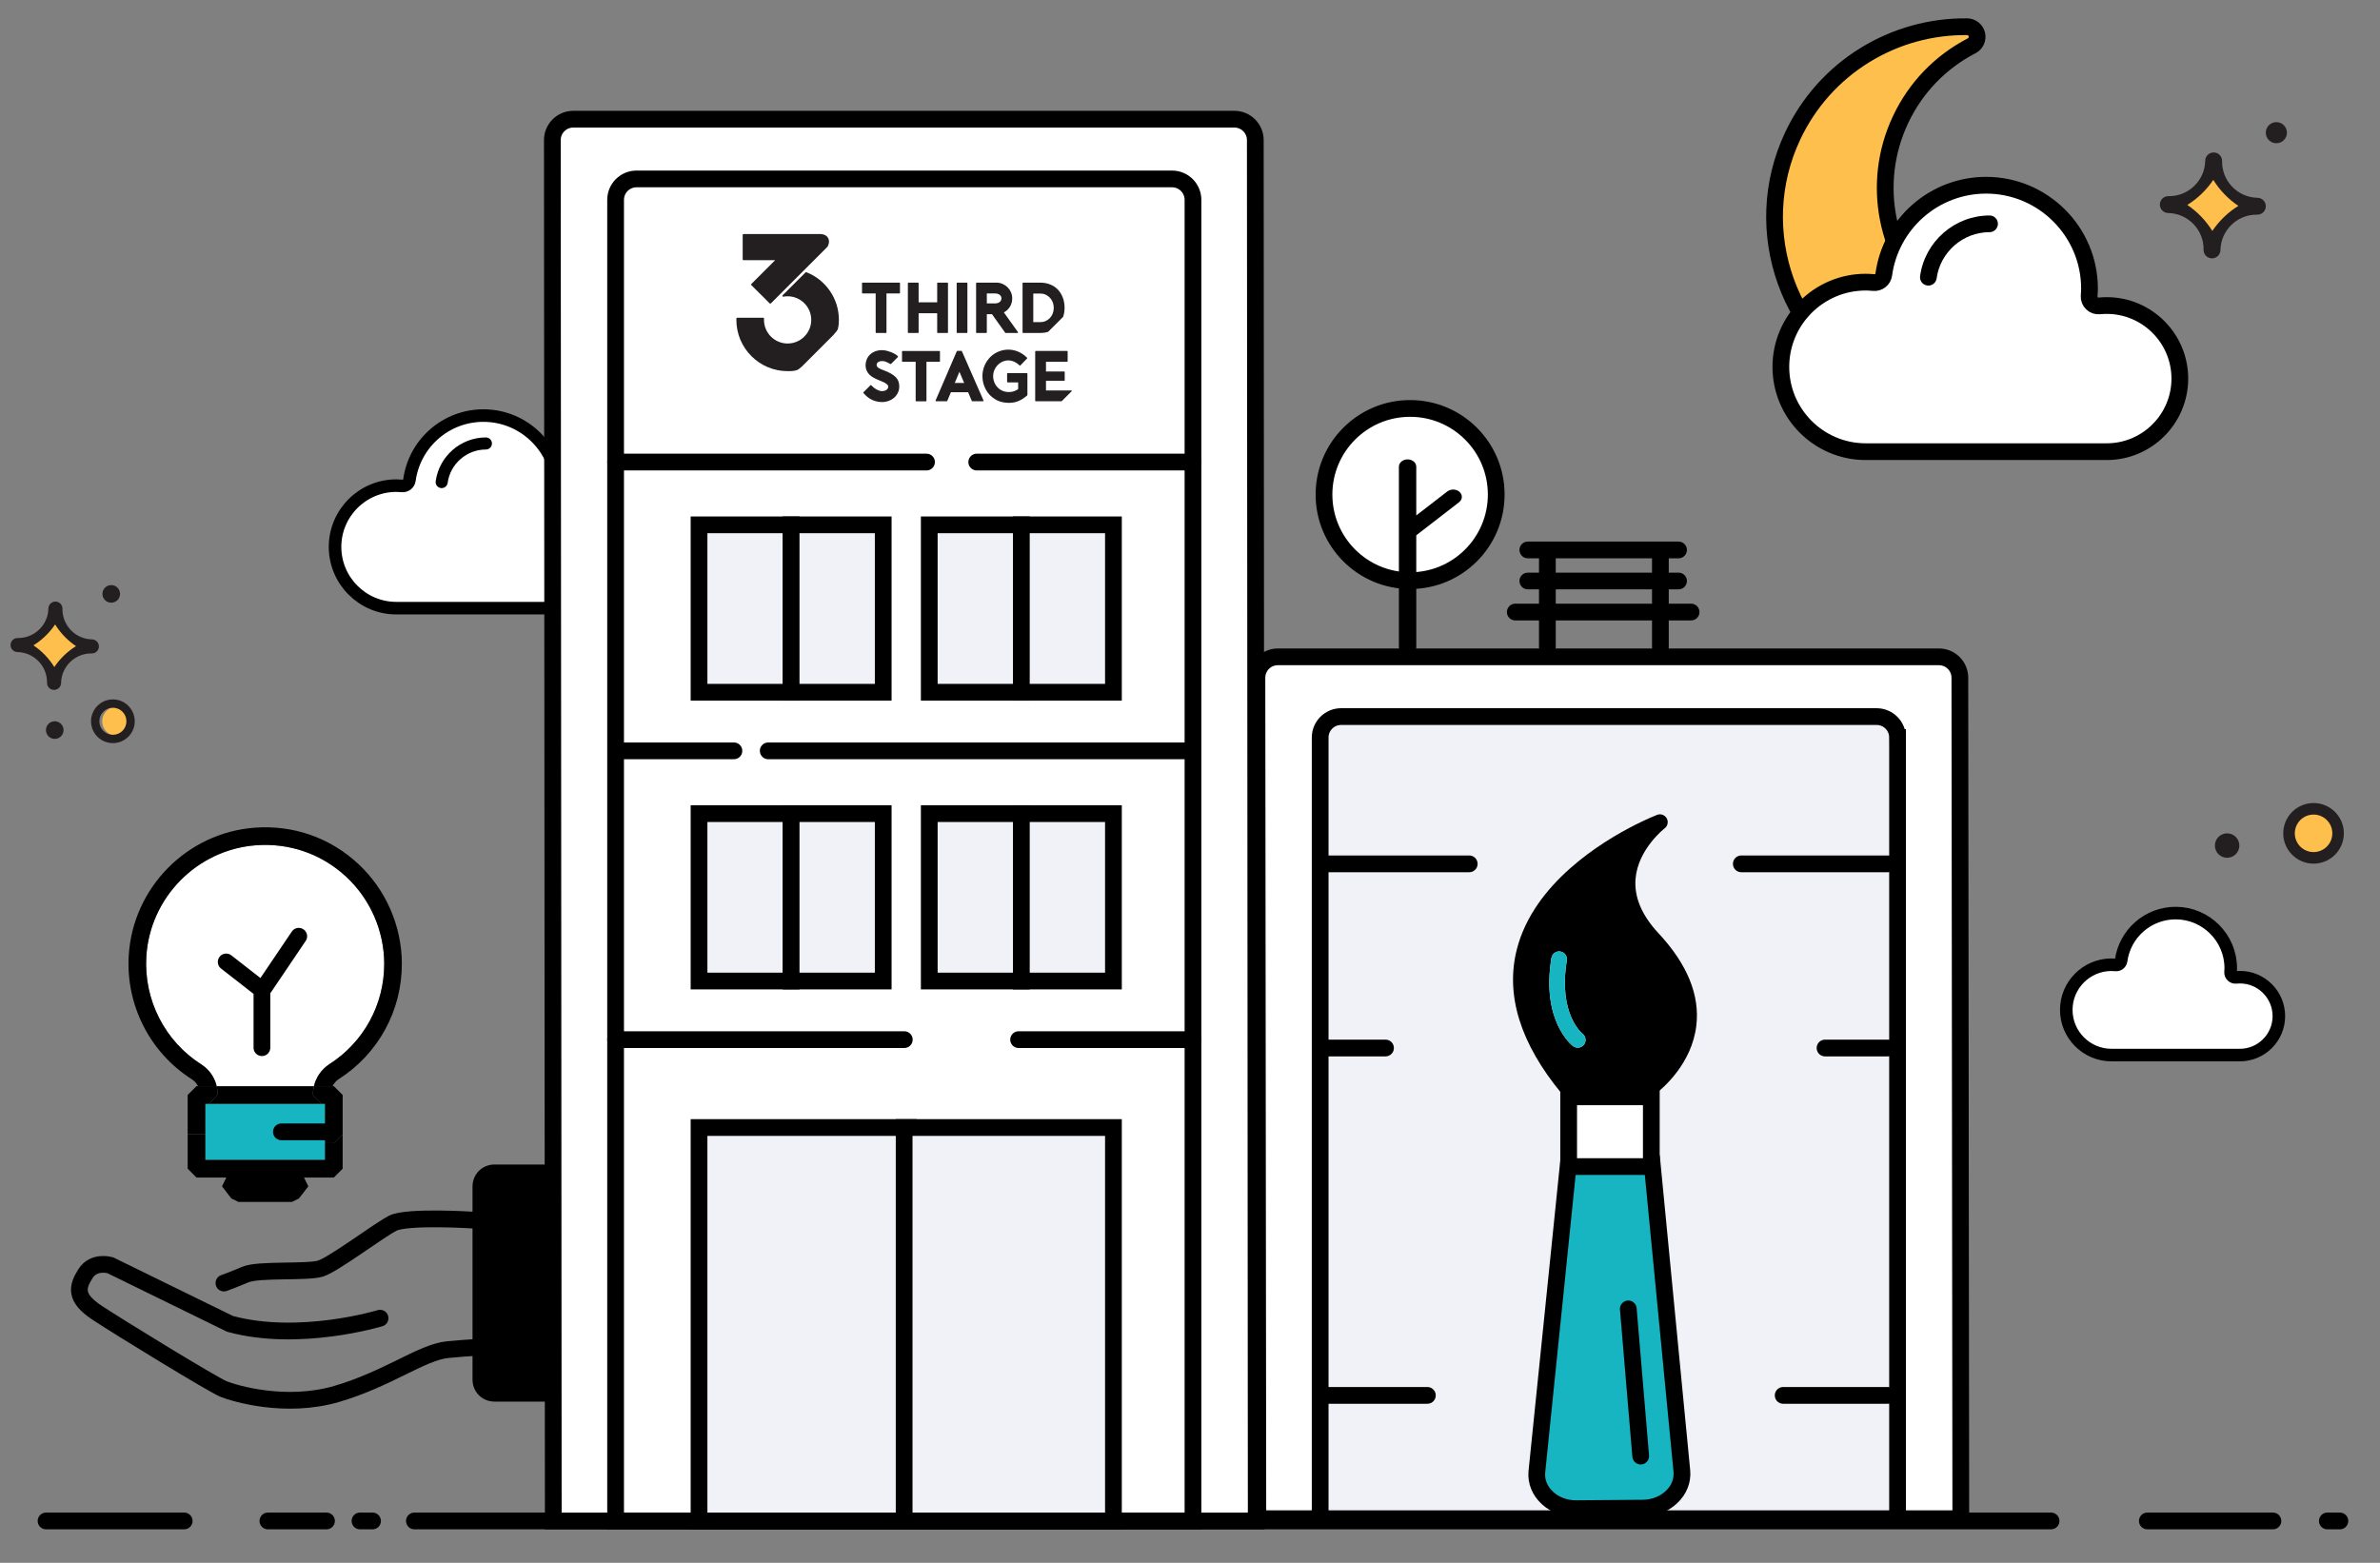 <?xml version="1.0" encoding="utf-8"?>
<!-- Generator: Adobe Illustrator 16.0.0, SVG Export Plug-In . SVG Version: 6.00 Build 0)  -->
<!DOCTYPE svg PUBLIC "-//W3C//DTD SVG 1.1//EN" "http://www.w3.org/Graphics/SVG/1.1/DTD/svg11.dtd">
<svg version="1.1" id="Layer_1" xmlns="http://www.w3.org/2000/svg" xmlns:xlink="http://www.w3.org/1999/xlink" x="0px" y="0px"
	 width="568.582px" height="373.398px" viewBox="0 0 568.582 373.398" enable-background="new 0 0 568.582 373.398"
	 xml:space="preserve">



<rect x="0" y="0" width="568.582" height="373.398" fill="#808080" stroke="none"/>



<g id="cloud2" >
	<path fill="#FFFFFF" stroke="#000000" stroke-width="3" stroke-miterlimit="10" d="M148.938,132.687
		c0-6.958-5.66-12.619-12.617-12.619c-0.426,0-0.854,0.02-1.282,0.064c-0.471,0.047-0.94-0.116-1.278-0.446
		c-0.341-0.33-0.521-0.794-0.484-1.267l0.01-0.162c0.027-0.39,0.054-0.753,0.054-1.109c0-9.845-8.012-17.857-17.856-17.857
		c-4.344,0-8.526,1.579-11.777,4.447c-3.225,2.838-5.318,6.74-5.897,10.979c-0.113,0.854-0.883,1.467-1.743,1.383
		c-0.503-0.048-0.958-0.07-1.389-0.07c-8.068,0-14.636,6.567-14.636,14.636c0,8.074,6.567,14.639,14.636,14.639h41.642
		C143.277,145.304,148.938,139.644,148.938,132.687z"/>
	<g>
		<g>
			<path d="M116.082,104.515c-6.023,0-11.181,4.5-11.994,10.472c-0.108,0.788,0.442,1.515,1.233,1.622
				c0.065,0.009,0.129,0.013,0.195,0.013c0.71,0,1.326-0.522,1.426-1.246c0.622-4.548,4.552-7.978,9.14-7.978
				c0.795,0,1.444-0.648,1.444-1.442C117.526,105.16,116.877,104.515,116.082,104.515z"/>
		</g>
	</g>

		<animateTransform 
		attributeName="transform"
		attributeType="XML"
		type="translate"
		dur="2s"
		values="10,0;-10,0;10,0"
		repeatCount="indefinite" />

</g>



<rect x="385" y="296.398" fill="#FFFFFF" width="14" height="15"/>
<g id="star1">
	<g>	
	<path fill="#FFBF4D" d="M21.951,154.285c-4.902,0-8.876-3.975-8.876-8.875c0,4.9-3.975,8.875-8.873,8.875
		c4.902,0,8.873,3.975,8.873,8.875C13.075,158.259,17.049,154.285,21.951,154.285z"/>
		<animate attributeName="opacity" values="0;1;0" dur="1s" repeatCount="indefinite"/>
	</g>	
	<path fill="#231F20" d="M12.88,164.835c-0.924-0.018-1.663-0.783-1.646-1.709c0.073-3.967-3.096-7.253-7.062-7.326
		c-0.928-0.018-1.666-0.783-1.649-1.711c0.018-0.928,0.784-1.665,1.711-1.648c3.966,0.074,7.254-3.094,7.327-7.061
		c0.017-0.926,0.784-1.664,1.709-1.646c0.928,0.018,1.668,0.781,1.65,1.709c-0.073,3.967,3.091,7.253,7.06,7.326
		c0.929,0.018,1.664,0.782,1.647,1.711c-0.018,0.928-0.781,1.665-1.709,1.648c-3.969-0.074-7.252,3.094-7.325,7.061
		C14.576,164.115,13.809,164.853,12.88,164.835z M7.992,154.191c2.006,1.35,3.708,3.12,4.986,5.182
		c1.354-2.014,3.12-3.717,5.188-4.994c-2.019-1.35-3.722-3.121-4.999-5.182C11.813,151.209,10.046,152.916,7.992,154.191z"/>
	
	
	

</g>

<g>
<path fill="#FFBF4D" d="M27.97,168.788c1.957,0,3.543,1.586,3.543,3.545c0,1.956-1.586,3.543-3.543,3.543
	c-1.961,0-3.547-1.587-3.547-3.543C24.423,170.374,26.009,168.788,27.97,168.788z"/>
<animate attributeName="opacity" values="1;0;1" dur="1s" repeatCount="indefinite"/>
</g>
<path fill="#231F20" d="M26.97,177.553c-2.88,0-5.225-2.341-5.225-5.221s2.345-5.224,5.225-5.224c2.877,0,5.221,2.344,5.221,5.224
	S29.847,177.553,26.97,177.553z M26.97,169.1c-1.783,0-3.232,1.449-3.232,3.232c0,1.782,1.449,3.232,3.232,3.232
	c1.782,0,3.232-1.45,3.232-3.232C30.202,170.549,28.752,169.1,26.97,169.1z"/>

<path fill="#231F20" d="M13.075,172.334c1.163,0,2.109,0.941,2.109,2.104c0,1.162-0.946,2.104-2.109,2.104
	c-1.159,0-2.101-0.941-2.101-2.104C10.975,173.276,11.916,172.334,13.075,172.334z"/>
<path fill="#231F20" d="M26.575,139.794c1.164,0,2.109,0.941,2.109,2.105c0,1.162-0.945,2.104-2.109,2.104
	c-1.159,0-2.104-0.942-2.104-2.104C24.471,140.736,25.416,139.794,26.575,139.794z"/>
<g>
<path fill="#FFBF4D" d="M539.289,49.078c-5.879,0-10.645-4.766-10.645-10.643c0,5.877-4.766,10.643-10.641,10.643
	c5.879,0,10.641,4.766,10.641,10.642C528.646,53.843,533.41,49.078,539.289,49.078z"/>
<animate attributeName="opacity" values="1;0;1" dur="1s" repeatCount="indefinite"/>
</g>
<g>
<path fill="#FFBF4D" d="M552.712,194.191c2.715,0,4.914,2.199,4.914,4.916c0,2.715-2.199,4.914-4.914,4.914
	c-2.719,0-4.92-2.199-4.92-4.914C547.792,196.391,549.994,194.191,552.712,194.191z"/>
<animate attributeName="opacity" values="0;1;0" dur="1s" repeatCount="indefinite"/>
</g>
<path fill="#231F20" d="M528.412,61.729c-1.109-0.021-1.996-0.938-1.975-2.048c0.09-4.758-3.713-8.698-8.469-8.787
	c-1.111-0.02-1.998-0.938-1.977-2.05c0.02-1.112,0.939-1.997,2.051-1.978c4.756,0.088,8.699-3.709,8.787-8.466
	c0.02-1.11,0.939-1.995,2.049-1.975c1.113,0.021,2,0.936,1.98,2.049c-0.09,4.757,3.705,8.697,8.465,8.784
	c1.111,0.021,1.996,0.939,1.975,2.051c-0.02,1.113-0.936,1.998-2.049,1.978c-4.76-0.087-8.695,3.71-8.783,8.468
	C530.445,60.865,529.525,61.75,528.412,61.729z M522.55,48.964c2.404,1.619,4.445,3.742,5.979,6.214
	c1.623-2.414,3.742-4.456,6.221-5.987c-2.42-1.619-4.463-3.743-5.994-6.215C527.132,45.39,525.013,47.436,522.55,48.964z"/>
<path fill="#231F20" d="M552.712,206.35c-3.994,0-7.246-3.246-7.246-7.242c0-3.991,3.252-7.242,7.246-7.242
	c3.99,0,7.24,3.251,7.24,7.242C559.953,203.104,556.703,206.35,552.712,206.35z M552.712,194.625c-2.473,0-4.482,2.01-4.482,4.482
	c0,2.475,2.01,4.483,4.482,4.483c2.471,0,4.482-2.009,4.482-4.483C557.195,196.635,555.183,194.625,552.712,194.625z"/>
<path fill="#231F20" d="M532.056,199.111c1.613,0,2.926,1.306,2.926,2.92c0,1.611-1.313,2.917-2.926,2.917
	c-1.607,0-2.914-1.306-2.914-2.917C529.142,200.417,530.447,199.111,532.056,199.111z"/>
<path fill="#231F20" d="M543.824,29.179c1.395,0,2.527,1.129,2.527,2.523c0,1.393-1.135,2.523-2.527,2.523s-2.525-1.131-2.525-2.523
	C541.298,30.308,542.433,29.179,543.824,29.179z"/>
<g id="cloud1">
	<path fill="#FFBF4D" stroke="#000000" stroke-width="4" stroke-miterlimit="10" d="M462.31,72.724
		c-11.648-11.075-15.496-28.807-8.275-44.121c3.609-7.664,9.492-13.772,17-17.664c0.982-0.508,1.492-1.621,1.236-2.698
		c-0.256-1.075-1.211-1.841-2.318-1.854c-8.594-0.098-17.02,2.232-24.361,6.736c-7.541,4.626-13.527,11.317-17.314,19.351
		c-10.689,22.677-0.939,49.825,21.736,60.515c8.037,3.787,16.912,5.135,25.674,3.908c8.531-1.197,16.514-4.764,23.078-10.309
		c0.848-0.715,1.098-1.91,0.609-2.904c-0.486-0.992-1.588-1.529-2.672-1.295c-8.268,1.776-16.689,0.807-24.357-2.807
		c-2.119-1-4.104-2.172-5.947-3.487"/>
	<path fill="#FFFFFF" stroke="#000000" stroke-width="4" stroke-miterlimit="10" d="M520.761,90.458
		c0-9.626-7.83-17.458-17.455-17.458c-0.59,0-1.182,0.028-1.771,0.088c-0.652,0.065-1.301-0.16-1.77-0.617
		c-0.471-0.456-0.721-1.097-0.67-1.751l0.016-0.227c0.035-0.536,0.072-1.041,0.072-1.531c0-13.623-11.082-24.705-24.701-24.705
		c-6.014,0-11.797,2.184-16.297,6.152c-4.461,3.926-7.355,9.322-8.154,15.188c-0.16,1.182-1.225,2.028-2.412,1.913
		c-0.697-0.064-1.326-0.097-1.922-0.097c-11.164,0-20.25,9.084-20.25,20.25c0,11.168,9.086,20.252,20.25,20.252h57.609
		C512.931,107.916,520.761,100.083,520.761,90.458z"/>
	<g>
		<g>
			<path d="M475.308,51.483c-8.336,0-15.469,6.228-16.596,14.487c-0.146,1.092,0.613,2.096,1.707,2.245
				c0.09,0.012,0.18,0.019,0.271,0.019c0.98,0,1.834-0.725,1.971-1.725c0.859-6.293,6.297-11.039,12.645-11.039
				c1.102,0,1.996-0.895,1.996-1.994C477.302,52.375,476.408,51.483,475.308,51.483z"/>
		</g>
	</g>

		<animateTransform 
		attributeName="transform"
		attributeType="XML"
		type="translate"
		dur="2s"
		values="0,10;0, 0;0,10"
		repeatCount="indefinite" />


</g>
<g>
<path id="cloud3" fill="#FFFFFF" stroke="#000000" stroke-width="3" stroke-miterlimit="10" d="M544.421,242.779
	c0-5.131-4.172-9.305-9.301-9.305c-0.314,0-0.631,0.017-0.945,0.049c-0.346,0.033-0.691-0.086-0.941-0.33
	c-0.25-0.241-0.385-0.582-0.357-0.933l0.01-0.122c0.02-0.285,0.039-0.556,0.039-0.814c0-7.26-5.906-13.164-13.164-13.164
	c-3.203,0-6.287,1.164-8.684,3.277c-2.377,2.09-3.92,4.967-4.346,8.094c-0.084,0.631-0.652,1.08-1.285,1.018
	c-0.371-0.031-0.705-0.051-1.023-0.051c-5.949,0-10.791,4.84-10.791,10.791s4.842,10.793,10.791,10.793h30.697
	C540.25,252.082,544.421,247.907,544.421,242.779z"/>

		<animateTransform 
		attributeName="transform"
		attributeType="XML"
		type="translate"
		dur="2s"
		values="7,0;-7,0;7,0"
		repeatCount="indefinite" />

</g>
		
<circle fill="#FFFFFF" stroke="#000000" stroke-width="4" stroke-miterlimit="10" cx="336.875" cy="118.16" r="20.572"/>
<path d="M334.197,137.368v17.282c0,0.968,0.928,1.748,2.074,1.748s2.075-0.78,2.075-1.748v-26.752l10.218-7.9
	c0.846-0.652,0.9-1.757,0.123-2.467c-0.777-0.71-2.087-0.756-2.938-0.102l-7.403,5.725v-11.649c0-0.965-0.929-1.745-2.075-1.745
	s-2.074,0.78-2.074,1.745v21.125"/>
<line fill="none" stroke="#000000" stroke-width="4" stroke-linecap="round" stroke-miterlimit="10" x1="99" y1="363.398" x2="490" y2="363.398"/>
<line fill="none" stroke="#000000" stroke-width="4" stroke-linecap="round" stroke-miterlimit="10" x1="513" y1="363.398" x2="543" y2="363.398"/>
<line fill="none" stroke="#000000" stroke-width="4" stroke-linecap="round" stroke-miterlimit="10" x1="556" y1="363.398" x2="559" y2="363.398"/>
<line fill="none" stroke="#000000" stroke-width="4" stroke-linecap="round" stroke-miterlimit="10" x1="11" y1="363.398" x2="44" y2="363.398"/>
<line fill="none" stroke="#000000" stroke-width="4" stroke-linecap="round" stroke-miterlimit="10" x1="86" y1="363.398" x2="89" y2="363.398"/>
<line fill="none" stroke="#000000" stroke-width="4" stroke-linecap="round" stroke-miterlimit="10" x1="64" y1="363.398" x2="78" y2="363.398"/>
<g transform="translate(1 1)">
	<path d="M129.715,332.831h-12.588c-2.307,0-4.193-1.886-4.193-4.193v-12.593V286.68v-4.197c0-2.309,1.887-4.192,4.193-4.192h12.588
		V332.831L129.715,332.831z"/>
</g>
<path d="M112.885,329.637v-46.154c0-2.94,2.308-5.248,5.247-5.248h12.583c0.631,0,1.05,0.422,1.05,1.055
	c0,0.625-0.419,1.045-1.05,1.045h-12.583c-1.68,0-3.148,1.471-3.148,3.148v46.154c0,1.678,1.469,3.145,3.148,3.145h12.583
	c0.631,0,1.05,0.417,1.05,1.05c0,0.632-0.419,1.049-1.05,1.049h-12.583C115.194,334.879,112.885,332.572,112.885,329.637z
	 M123.376,322.292c0-1.259,0.837-2.1,2.096-2.1c1.261,0,2.098,0.841,2.098,2.1c0,1.258-0.837,2.099-2.098,2.099
	C124.213,324.391,123.376,323.55,123.376,322.292z"/>
<g>
	<polyline fill="#16B5C1" points="77.646,268.914 77.646,263.729 76.872,263.729 49.904,263.729 49.049,263.729 49.049,271.021 
		49.049,277.13 77.646,277.13 77.646,273.128 	"/>
	<path d="M49.904,263.729h26.968l-2.107-2.063c-0.017-0.729,0.066-1.453,0.231-2.151H51.768c0.155,0.66,0.244,1.344,0.244,2.043
		L49.904,263.729z"/>
	<path fill="#FFFFFF" d="M78.688,254.262c8.202-5.265,13.099-14.216,13.099-23.943c0-7.889-3.317-15.488-9.104-20.855
		c-5.863-5.439-13.514-8.1-21.541-7.502c-14.063,1.057-25.318,12.477-26.18,26.564c-0.635,10.354,4.401,20.242,13.143,25.802
		c1.869,1.19,3.156,3.052,3.662,5.188h23.229C75.505,257.373,76.817,255.463,78.688,254.262z"/>
	<polygon points="79.753,273.128 77.646,273.128 77.646,277.13 49.049,277.13 49.049,271.021 44.835,271.021 44.835,279.236 
		46.942,281.346 54.069,281.346 53.036,283.445 55.276,286.35 56.945,287.169 69.75,287.169 71.417,286.35 73.659,283.445 
		72.626,281.346 79.753,281.346 81.861,279.236 81.861,271.021 	"/>
	<path d="M85.551,206.373c-6.733-6.248-15.514-9.305-24.723-8.615c-16.153,1.215-29.081,14.33-30.071,30.508
		c-0.729,11.885,5.053,23.234,15.088,29.616c0.62,0.396,1.121,0.962,1.458,1.632h4.465c-0.506-2.137-1.793-3.998-3.662-5.188
		c-8.742-5.56-13.778-15.447-13.143-25.802c0.862-14.088,12.117-25.508,26.18-26.564c8.027-0.598,15.677,2.063,21.541,7.502
		c5.787,5.367,9.104,12.969,9.104,20.855c0,9.729-4.897,18.68-13.099,23.942c-1.871,1.202-3.184,3.111-3.692,5.253h4.446
		c0.346-0.688,0.867-1.283,1.523-1.705c9.414-6.043,15.036-16.322,15.036-27.49C96.002,221.262,92.191,212.535,85.551,206.373z"/>
	<path d="M74.765,261.665l2.107,2.063h0.774v5.186v4.215h2.107l2.108-2.107v-9.399l-2.108-2.106h-0.31h-4.446
		C74.832,260.211,74.749,260.934,74.765,261.665z"/>
	<path d="M49.049,263.729h0.855l2.107-2.172c0-0.701-0.088-1.384-0.244-2.043h-4.465h-0.361l-2.107,2.106v9.399h4.214
		L49.049,263.729L49.049,263.729z"/>
</g>
<line fill="none" stroke="#000000" stroke-width="4" stroke-linecap="round" stroke-miterlimit="10" x1="365" y1="131.398" x2="401" y2="131.398"/>
<line fill="none" stroke="#000000" stroke-width="4" stroke-linecap="round" stroke-miterlimit="10" x1="365" y1="138.817" x2="401" y2="138.817"/>
<path fill="#FFFFFF" stroke="#000000" stroke-width="4" stroke-miterlimit="10" d="M468.212,161.937c0-2.761-2.238-5-5-5H305.277
	c-2.762,0-5,2.239-5,5l0.223,200.922h5h157.936h5L468.212,161.937z"/>
<path fill="#F1F2F7" stroke="#000000" stroke-width="4" stroke-miterlimit="10" d="M453.324,176.213c0-2.761-2.238-5-5-5H320.389
	c-2.763,0-5,2.239-5,5v186.646h5h127.937h5V176.213H453.324z"/>
<line fill="none" stroke="#000000" stroke-width="4" stroke-linecap="round" stroke-miterlimit="10" x1="416" y1="206.398" x2="451" y2="206.398"/>
<line fill="none" stroke="#000000" stroke-width="4" stroke-linecap="round" stroke-miterlimit="10" x1="426" y1="333.398" x2="451" y2="333.398"/>
<line fill="none" stroke="#000000" stroke-width="4" stroke-linecap="round" stroke-miterlimit="10" x1="436" y1="250.398" x2="451" y2="250.398"/>
<line fill="none" stroke="#000000" stroke-width="4" stroke-linecap="round" stroke-miterlimit="10" x1="316" y1="206.398" x2="351" y2="206.398"/>
<line fill="none" stroke="#000000" stroke-width="4" stroke-linecap="round" stroke-miterlimit="10" x1="316" y1="333.398" x2="341" y2="333.398"/>
<line fill="none" stroke="#000000" stroke-width="4" stroke-linecap="round" stroke-miterlimit="10" x1="316" y1="250.398" x2="331" y2="250.398"/>
<line fill="none" stroke="#000000" stroke-width="4" stroke-linecap="round" stroke-miterlimit="10" x1="362" y1="146.236" x2="404" y2="146.236"/>
<line fill="none" stroke="#000000" stroke-width="4" stroke-linecap="round" stroke-miterlimit="10" x1="369.667" y1="131.398" x2="369.667" y2="154.648"/>
<line fill="none" stroke="#000000" stroke-width="4" stroke-linecap="round" stroke-miterlimit="10" x1="396.667" y1="131.398" x2="396.667" y2="154.648"/>
<g>
	<g>
		<path fill="#16B5C1" stroke="#000000" stroke-width="4" stroke-miterlimit="10" d="M369.68,357.895
			c1.805,1.68,4.271,2.587,6.922,2.566l15.871-0.126c2.651-0.02,5.098-0.972,6.885-2.681c1.787-1.7,2.651-3.9,2.438-6.193
			l-7.094-73.421l-20.033,0.158l-7.522,73.54C366.964,354.034,367.861,356.222,369.68,357.895z"/>
	</g>
	<path d="M396.199,222.96c-3.986-4.278-5.828-8.649-5.466-12.997c0.597-7.105,6.888-12.004,6.95-12.049
		c0.734-0.566,0.949-1.58,0.497-2.395c-0.454-0.807-1.431-1.162-2.296-0.824c-0.289,0.111-2.219,0.873-5.034,2.285
		c-8.337,4.184-24.433,14.09-28.468,29.813c-2.805,10.925,0.818,22.537,10.713,34.498c0.154,0.193,0.279,0.379,0.439,0.566
		c0.352,0.42,0.865,0.66,1.407,0.668l1.86,0.014l14.496,0.115l1.861,0.021c0.375,0.001,0.731-0.111,1.043-0.306
		c0.062-0.046,0.375-0.263,0.828-0.601c2.379-1.809,9.146-7.674,10.221-16.713C406.125,237.771,403.082,230.333,396.199,222.96z
		 M370.639,228.88c0.104-0.61,0.485-1.106,1.001-1.364c0.341-0.173,0.734-0.24,1.137-0.173c1.016,0.171,1.704,1.13,1.538,2.146
		c-2.114,12.854,3.687,17.449,3.742,17.486c0.815,0.629,0.978,1.803,0.346,2.616c-0.618,0.813-1.791,0.974-2.608,0.347
		C375.481,249.699,368.167,243.923,370.639,228.88z"/>
	<path fill="#16B5C1" d="M371.64,227.516c-0.516,0.258-0.896,0.754-1.001,1.364c-2.472,15.043,4.843,20.818,5.153,21.058
		c0.818,0.627,1.99,0.469,2.609-0.347c0.631-0.813,0.471-1.987-0.346-2.616c-0.057-0.037-5.857-4.632-3.742-17.486
		c0.166-1.016-0.521-1.975-1.538-2.146C372.375,227.275,371.98,227.343,371.64,227.516z"/>
	
		<line fill="none" stroke="#000000" stroke-width="4" stroke-linecap="round" stroke-miterlimit="10" x1="389" y1="312.731" x2="391.964" y2="347.898"/>
	
		<rect x="374.75" y="262.064" fill="#FFFFFF" stroke="#000000" stroke-width="4" stroke-miterlimit="10" width="19.75" height="16.666"/>
</g>
<path fill="none" stroke="#000000" stroke-width="4" stroke-linecap="round" stroke-miterlimit="10" d="M90.795,314.953
	c0,0-19.298,5.869-35.842,1.357l-28.615-14.007c0,0-3.917-1.167-5.917,2s-2.667,5.749,2.75,9.333s27.75,17.25,30.25,18.25
	s14.75,4.75,27,1.167s20.417-9.999,26.5-10.583s8.5-0.584,8.5-0.584"/>
<path fill="none" stroke="#000000" stroke-width="4" stroke-linecap="round" stroke-miterlimit="10" d="M112.914,291.51
	c0,0-15.666-1-19.083,0.75s-14.083,9.833-17.25,10.833s-14.75,0.084-17.917,1.417s-5.169,2.047-5.169,2.047"/>
<path fill="#FFFFFF" stroke="#000000" stroke-width="4" stroke-miterlimit="10" d="M299.892,33.475c0-2.761-2.238-5-5-5H136.956
	c-2.761,0-5,2.239-5,5l0.223,329.923h5h157.936h5L299.892,33.475z"/>
<path fill="none" stroke="#000000" stroke-width="4" stroke-miterlimit="10" d="M285.003,47.751c0-2.761-2.238-5-5-5H152.067
	c-2.761,0-5,2.239-5,5v315.646h5h127.936h5V47.751z"/>
<g>
	<rect x="167" y="269.398" fill="#F1F2F7" stroke="#000000" stroke-width="4" stroke-miterlimit="10" width="50" height="94"/>
	<rect x="216" y="269.398" fill="#F1F2F7" stroke="#000000" stroke-width="4" stroke-miterlimit="10" width="50" height="94"/>
</g>
<g>
	<rect x="167" y="125.398" fill="#F1F2F7" stroke="#000000" stroke-width="4" stroke-miterlimit="10" width="22" height="40"/>
	<rect x="189" y="125.398" fill="#F1F2F7" stroke="#000000" stroke-width="4" stroke-miterlimit="10" width="22" height="40"/>
	<rect x="222" y="125.398" fill="#F1F2F7" stroke="#000000" stroke-width="4" stroke-miterlimit="10" width="22" height="40"/>
	<rect x="244" y="125.398" fill="#F1F2F7" stroke="#000000" stroke-width="4" stroke-miterlimit="10" width="22" height="40"/>
</g>
<g>
	<rect x="167" y="194.398" fill="#F1F2F7" stroke="#000000" stroke-width="4" stroke-miterlimit="10" width="22" height="40"/>
	<rect x="189" y="194.398" fill="#F1F2F7" stroke="#000000" stroke-width="4" stroke-miterlimit="10" width="22" height="40"/>
	<rect x="222" y="194.398" fill="#F1F2F7" stroke="#000000" stroke-width="4" stroke-miterlimit="10" width="22" height="40"/>
	<rect x="244" y="194.398" fill="#F1F2F7" stroke="#000000" stroke-width="4" stroke-miterlimit="10" width="22" height="40"/>
</g>
<g>
	
		<line fill="none" stroke="#000000" stroke-width="4" stroke-linecap="round" stroke-miterlimit="10" x1="147.067" y1="110.398" x2="221.345" y2="110.398"/>
	
		<line fill="none" stroke="#000000" stroke-width="4" stroke-linecap="round" stroke-miterlimit="10" x1="233.345" y1="110.398" x2="285.003" y2="110.398"/>
</g>
<g>
	
		<line fill="none" stroke="#000000" stroke-width="4" stroke-linecap="round" stroke-miterlimit="10" x1="147.389" y1="179.398" x2="175.333" y2="179.398"/>
	
		<line fill="none" stroke="#000000" stroke-width="4" stroke-linecap="round" stroke-miterlimit="10" x1="183.527" y1="179.398" x2="284.324" y2="179.398"/>
</g>
<g>
	
		<line fill="none" stroke="#000000" stroke-width="4" stroke-linecap="round" stroke-miterlimit="10" x1="147.067" y1="248.398" x2="216.035" y2="248.398"/>
	
		<line fill="none" stroke="#000000" stroke-width="4" stroke-linecap="round" stroke-miterlimit="10" x1="243.345" y1="248.398" x2="285.003" y2="248.398"/>
</g>
<polyline fill="none" stroke="#000000" stroke-width="4" stroke-linecap="round" stroke-miterlimit="10" points="54.036,229.835 
	62.574,236.494 62.574,250.322 "/>
<line fill="none" stroke="#000000" stroke-width="4" stroke-linecap="round" stroke-miterlimit="10" x1="71.37" y1="223.699" x2="63.075" y2="235.975"/>
<line fill="none" stroke="#000000" stroke-width="4" stroke-linecap="round" stroke-miterlimit="10" x1="67.222" y1="270.43" x2="77.646" y2="270.43"/>
<path fill="#231F20" d="M245.333,89.154h-4.613c-0.065,0-0.123,0.065-0.123,0.131v1.956c0,0.074,0.058,0.129,0.123,0.129h2.514
	l0.004,1.568c-0.088,0.113-0.35,0.249-0.35,0.249c-0.268,0.138-0.552,0.267-0.851,0.356c-0.808,0.217-1.805,0.162-2.508-0.146
	c-0.156-0.067-0.301-0.148-0.442-0.232c-0.016-0.01-0.031-0.02-0.047-0.029c-0.063-0.039-0.125-0.08-0.186-0.123
	c-0.022-0.015-0.043-0.032-0.066-0.049c-0.055-0.041-0.108-0.081-0.16-0.125c-0.076-0.063-0.148-0.128-0.218-0.197
	c-0.001-0.001-0.003-0.003-0.005-0.003c-0.005-0.005-0.008-0.01-0.013-0.014c-0.695-0.688-1.129-1.656-1.129-2.731
	c0-1.022,0.393-1.949,1.03-2.629h0.013c0.033-0.037,0.066-0.073,0.099-0.106c0.325-0.323,0.698-0.583,1.124-0.77
	c0.834-0.355,1.824-0.396,2.763,0.039c0.468,0.211,0.899,0.518,1.311,0.891c0.039,0.049,0.118,0.049,0.158,0l1.611-1.674
	c0.041-0.048,0.041-0.128-0.007-0.17c-0.623-0.633-1.327-1.114-2.088-1.441c-1.506-0.654-3.156-0.654-4.646-0.066
	c-0.718,0.294-1.385,0.698-1.94,1.231c-0.086,0.083-0.167,0.174-0.249,0.262h-0.005c-0.021,0.024-0.042,0.047-0.063,0.071
	c-0.043,0.047-0.086,0.094-0.128,0.143c-0.112,0.13-0.217,0.267-0.318,0.407c-0.004,0.005-0.008,0.009-0.01,0.015
	c-0.763,1.061-1.217,2.374-1.217,3.798c0,1.103,0.274,2.137,0.75,3.041c0.005,0.008,0.009,0.017,0.013,0.025
	c0.031,0.056,0.058,0.113,0.089,0.169c0.245,0.446,0.542,0.857,0.893,1.229c0.361,0.381,0.776,0.707,1.234,0.991
	c0.02,0.013,0.042,0.028,0.063,0.041c0.116,0.07,0.235,0.135,0.356,0.199c0.015,0.008,0.028,0.016,0.044,0.024
	c0.077,0.041,0.151,0.083,0.229,0.121c0.759,0.339,1.76,0.518,2.686,0.518c0.843,0,1.626-0.154,2.322-0.462
	c0.704-0.296,1.374-0.752,2.031-1.327c0.023-0.022,0.038-0.064,0.038-0.095v-5.085C245.451,89.219,245.396,89.154,245.333,89.154"/>
<path fill="#231F20" d="M214.887,67.53h-8.827c-0.074,0-0.122,0.056-0.122,0.123v2.337c0,0.074,0.048,0.122,0.122,0.122h3.14v9.321
	c0,0.07,0.054,0.12,0.121,0.12h2.339c0.061,0,0.12-0.05,0.12-0.12v-9.321h3.107c0.072,0,0.12-0.048,0.12-0.122v-2.337
	C215.007,67.585,214.959,67.53,214.887,67.53"/>
<path fill="#231F20" d="M226.353,67.53h-2.346c-0.064,0-0.115,0.056-0.115,0.123v4.586h-4.434v-4.586
	c0-0.067-0.056-0.123-0.129-0.123h-2.322c-0.055,0-0.119,0.056-0.119,0.123v11.78c0,0.07,0.064,0.12,0.119,0.12h2.322
	c0.073,0,0.129-0.05,0.129-0.12V74.84h4.434v4.592c0,0.07,0.051,0.12,0.115,0.12h2.346c0.064,0,0.12-0.05,0.12-0.12v-11.78
	C226.473,67.585,226.417,67.53,226.353,67.53"/>
<path fill="#231F20" d="M230.991,67.53h-2.319c-0.064,0-0.122,0.056-0.122,0.123v11.78c0,0.07,0.058,0.12,0.122,0.12h2.319
	c0.075,0,0.122-0.05,0.122-0.12v-11.78C231.113,67.585,231.066,67.53,230.991,67.53"/>
<path fill="#231F20" d="M239.822,74.643c0.573-0.301,1.05-0.729,1.408-1.287c0.396-0.608,0.589-1.303,0.589-2.063
	c0-0.527-0.092-1.011-0.305-1.467c-0.195-0.453-0.469-0.849-0.81-1.195c-0.339-0.332-0.736-0.599-1.19-0.799
	c-0.455-0.196-0.931-0.301-1.448-0.301H233.3c-0.056,0-0.112,0.056-0.112,0.122v11.78c0,0.07,0.056,0.119,0.112,0.119h2.33
	c0.06,0,0.123-0.049,0.123-0.119v-4.371h1.229l3.159,4.44c0.023,0.025,0.065,0.049,0.106,0.049h2.855
	c0.045,0,0.088-0.024,0.113-0.064c0.014-0.047,0.008-0.087-0.018-0.128L239.822,74.643z M238.858,72.131
	c-0.258,0.235-0.668,0.365-1.23,0.365h-1.875v-2.385h1.875c0.567,0,0.972,0.129,1.23,0.356c0.262,0.226,0.391,0.493,0.391,0.825
	C239.249,71.617,239.12,71.884,238.858,72.131"/>
<path fill="#231F20" d="M214.027,90.146c-0.299-0.31-0.689-0.606-1.156-0.874c-0.468-0.262-1.058-0.544-1.747-0.802
	c-0.227-0.083-0.458-0.166-0.669-0.247c-0.205-0.099-0.393-0.187-0.55-0.294c-0.156-0.093-0.267-0.204-0.358-0.331
	c-0.08-0.112-0.121-0.217-0.121-0.35c0-0.329,0.111-0.549,0.349-0.722c0.249-0.172,0.593-0.254,1.042-0.254
	c0.243,0,0.491,0.048,0.728,0.133c0.237,0.089,0.46,0.177,0.643,0.279c0.115,0.064,0.193,0.109,0.437,0.256
	c0.103,0.062,0.251,0.02,0.317-0.067l1.547-1.553c0.047-0.042,0.056-0.192-0.03-0.266c-0.201-0.176-0.448-0.355-0.746-0.518
	c-0.293-0.17-0.615-0.317-0.949-0.438c-0.326-0.126-0.677-0.23-1.025-0.314c-0.362-0.082-0.695-0.122-1.009-0.122
	c-0.578,0-1.119,0.079-1.601,0.269c-0.483,0.181-0.904,0.436-1.256,0.762c-0.341,0.319-0.613,0.706-0.802,1.148
	c-0.177,0.443-0.277,0.916-0.277,1.417c0,0.49,0.089,0.926,0.263,1.308c0.164,0.38,0.41,0.716,0.718,1.007
	c0.313,0.298,0.673,0.552,1.09,0.756c0.419,0.218,0.868,0.417,1.344,0.605c0.409,0.154,0.744,0.311,1.013,0.436
	c0.257,0.147,0.468,0.276,0.617,0.392c0.137,0.116,0.237,0.229,0.293,0.32c0.042,0.089,0.076,0.163,0.076,0.236
	c0,0.213-0.042,0.383-0.132,0.526c-0.091,0.137-0.213,0.254-0.354,0.351c-0.146,0.081-0.319,0.149-0.492,0.189
	c-0.383,0.098-0.792,0.098-1.219-0.066c-0.246-0.083-0.483-0.197-0.703-0.319c-0.212-0.123-0.42-0.263-0.58-0.395
	c-0.173-0.141-0.514-0.458-0.588-0.558c-0.018-0.023-0.05-0.043-0.091-0.043c-0.023-0.006-0.063,0.01-0.087,0.035l-1.691,1.689
	c-0.057,0.047-0.057,0.129-0.01,0.172c0.091,0.106,0.402,0.419,0.639,0.655c0.229,0.211,0.49,0.425,0.784,0.614
	c0.011,0.007,0.021,0.019,0.036,0.024c0.432,0.288,0.915,0.501,1.409,0.641c0.497,0.152,1.022,0.228,1.547,0.228
	c0.597,0,1.155-0.1,1.654-0.289c0.508-0.188,0.948-0.458,1.317-0.785c0.368-0.335,0.664-0.736,0.868-1.188
	c0.225-0.455,0.32-0.956,0.32-1.466c0-0.415-0.057-0.816-0.182-1.175C214.527,90.802,214.321,90.459,214.027,90.146"/>
<path fill="#231F20" d="M224.558,86.317V83.98c0-0.066-0.044-0.122-0.113-0.122h-8.833c-0.066,0-0.122,0.056-0.122,0.122v2.337
	c0,0.073,0.056,0.122,0.122,0.122h3.141v9.321c0,0.069,0.054,0.119,0.12,0.119h2.338c0.072,0,0.121-0.05,0.121-0.119v-9.321h3.113
	C224.513,86.439,224.558,86.391,224.558,86.317"/>
<path fill="#231F20" d="M252.739,69.204c-0.502-0.522-1.116-0.946-1.828-1.227c-0.715-0.301-1.53-0.447-2.412-0.447h-4.084
	c-0.074,0-0.125,0.056-0.125,0.123v11.78c0,0.07,0.052,0.12,0.125,0.12h4.084c0.688,0,1.327-0.088,1.91-0.283l3.567-3.559
	c0.228-0.666,0.349-1.384,0.349-2.153c0-0.882-0.137-1.7-0.414-2.437C253.635,70.393,253.24,69.74,252.739,69.204 M251.502,74.907
	c-0.163,0.417-0.396,0.778-0.687,1.085c-0.295,0.31-0.636,0.549-1.031,0.722c-0.388,0.167-0.822,0.256-1.285,0.256h-1.649v-6.836
	h1.649c0.463,0,0.897,0.082,1.285,0.258c0.396,0.186,0.736,0.43,1.031,0.738c0.29,0.305,0.523,0.67,0.687,1.081
	c0.155,0.416,0.245,0.868,0.245,1.346C251.747,74.042,251.657,74.496,251.502,74.907"/>
<path fill="#231F20" d="M255.961,93.29h-6.075v-2.32h4.352c0.066,0,0.122-0.045,0.122-0.121v-1.976c0-0.064-0.056-0.122-0.122-0.122
	h-4.352v-2.32h5.05c0.07,0,0.127-0.05,0.127-0.123v-2.337c0-0.066-0.057-0.122-0.127-0.122h-7.518c-0.064,0-0.111,0.056-0.111,0.122
	v11.78c0,0.07,0.047,0.12,0.111,0.12h6.204l2.459-2.461C256.081,93.34,256.025,93.29,255.961,93.29"/>
<path fill="#231F20" d="M234.967,95.701l-5.174-11.79c-0.006-0.042-0.055-0.075-0.105-0.075h-0.995c-0.047,0-0.09,0.033-0.111,0.075
	l-5.076,11.79c-0.009,0.041-0.009,0.083,0.016,0.12c0.025,0.025,0.064,0.05,0.104,0.05h2.556c0.05,0,0.091-0.031,0.115-0.072
	c0.137-0.338,2.909-6.966,2.909-6.966l2.965,6.966c0.024,0.042,0.062,0.072,0.111,0.072h2.565c0.045,0,0.088-0.025,0.112-0.05
	C234.981,95.784,234.981,95.742,234.967,95.701"/>
<rect x="226.555" y="91.499" fill="#231F20" width="5.289" height="2.217"/>
<path fill="#231F20" d="M177.621,62.172h7.553l-5.679,5.677c-0.033,0.034-0.054,0.08-0.054,0.136c0,0.05,0.021,0.1,0.054,0.136
	l4.374,4.36l0.013,0.013c0.04,0.033,0.085,0.055,0.139,0.055c0.046,0,0.094-0.021,0.132-0.055l13.495-13.497
	c0.01-0.012,0.018-0.018,0.027-0.039c0.155-0.247,0.641-1.138,0.176-2.059c-0.45-0.905-1.543-0.98-1.87-0.98
	c-0.055,0-0.089,0-0.106,0.004h-18.253c-0.109,0-0.195,0.084-0.195,0.195v5.868C177.426,62.086,177.511,62.172,177.621,62.172"/>
<path fill="#231F20" d="M200.139,78.683c0.224-0.743,0.271-1.633,0.271-2.251c0-2.502-0.751-4.917-2.174-6.964
	c-1.394-2.006-3.322-3.537-5.582-4.425c-0.072-0.03-0.15-0.012-0.206,0.038l-5.481,5.475c-0.053,0.059-0.073,0.156-0.028,0.228
	c0.038,0.077,0.119,0.115,0.2,0.098c0.34-0.058,0.683-0.092,1.024-0.092c3.116,0,5.646,2.536,5.646,5.643s-2.53,5.641-5.646,5.641
	c-3.112,0-5.645-2.534-5.645-5.641c0-0.101,0.004-0.198,0.012-0.303c0-0.051-0.021-0.106-0.055-0.143
	c-0.034-0.04-0.083-0.063-0.14-0.063h-6.221c-0.106,0-0.191,0.085-0.191,0.188v0.095c-0.004,0.074-0.004,0.156-0.004,0.226
	c0,6.751,5.494,12.244,12.244,12.244h0.058c0.722,0,1.537,0,2.33-0.315c0.173-0.068,0.566-0.386,1.061-0.823l7.456-7.46
	C199.641,79.43,200.076,78.896,200.139,78.683"/>
</svg>